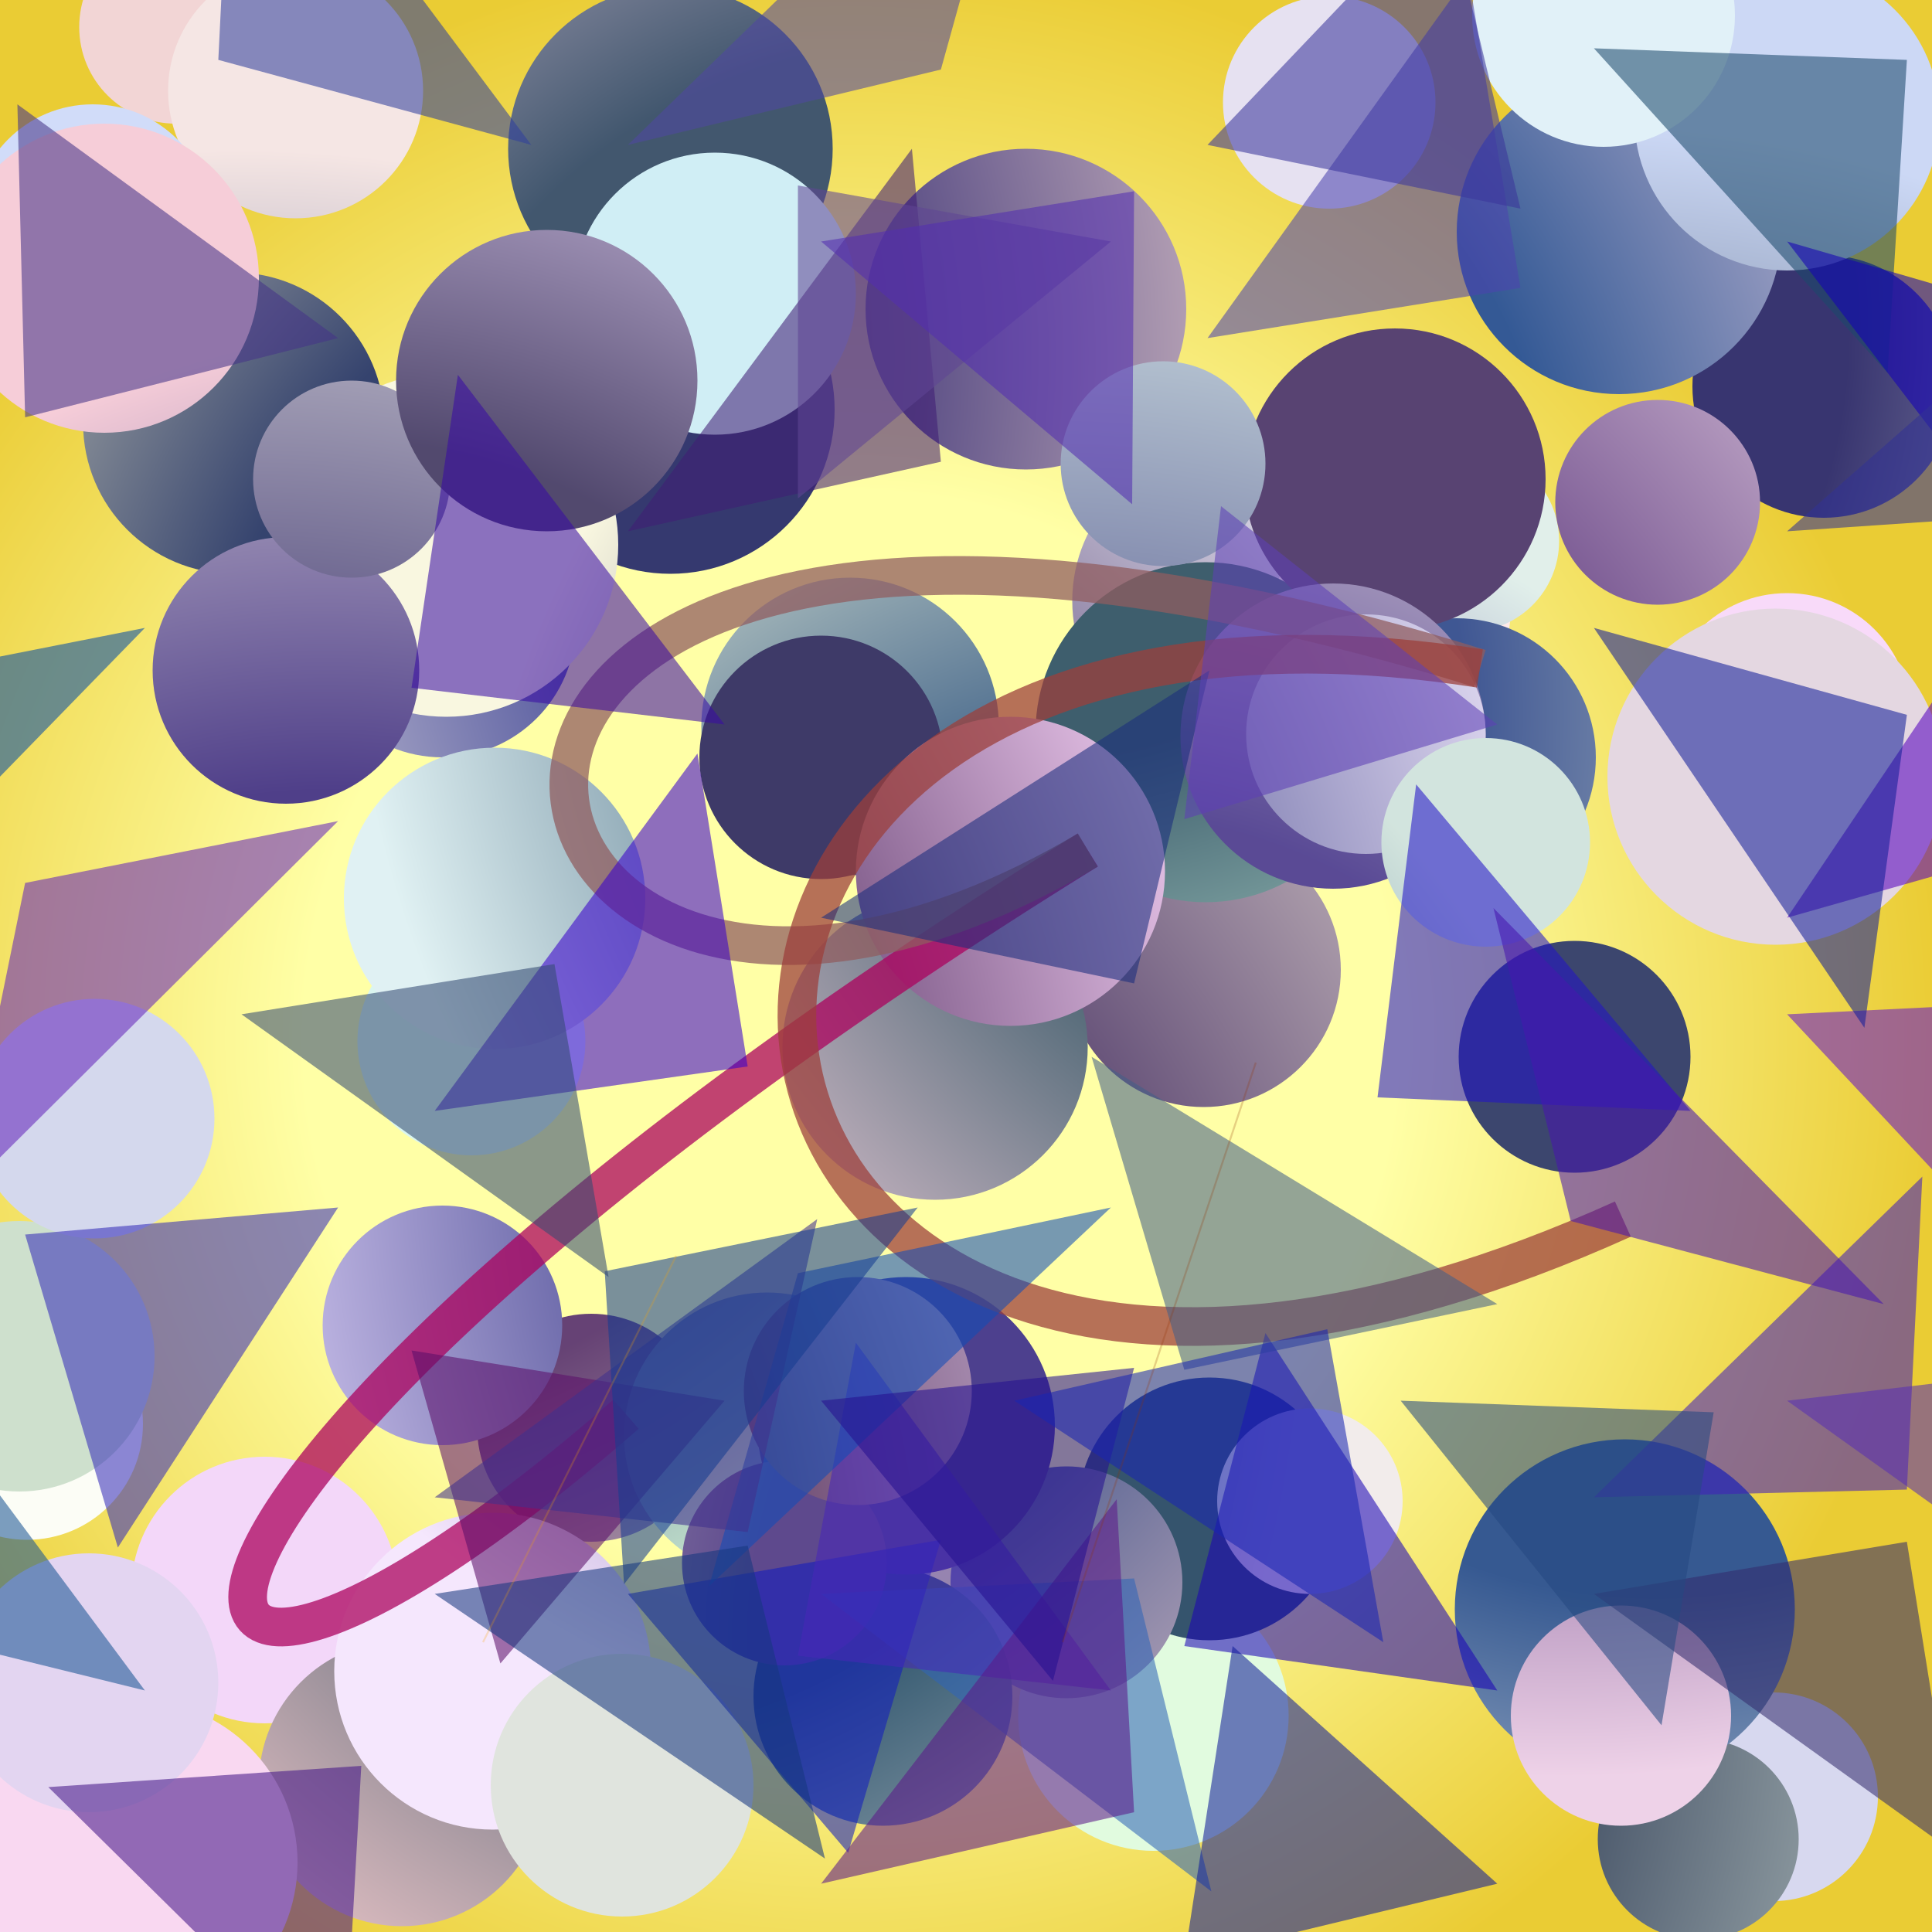 <?xml version="1.0" encoding="UTF-8"?>
<svg xmlns="http://www.w3.org/2000/svg" xmlns:xlink="http://www.w3.org/1999/xlink" width="500pt" height="500pt" viewBox="0 0 500 500" version="1.1">
<rect x="0" y="0" width="500" height="500" fill="#808080" stroke="none"/>
<defs>
<radialGradient id="radial0" gradientUnits="userSpaceOnUse" cx="0.441" cy="0.537" fx="0.441" fy="0.537" r="0.6" gradientTransform="matrix(500,0,0,500,0,0)">
<stop offset="0.467" style="stop-color:rgb(100%,100%,65.2%);stop-opacity:1;"/>
<stop offset="0.933" style="stop-color:rgb(91.9%,80%,20.5%);stop-opacity:1;"/>
</radialGradient>
<radialGradient id="radial1" gradientUnits="userSpaceOnUse" cx="0.623" cy="0.673" fx="0.623" fy="0.673" r="0.6" gradientTransform="matrix(500,0,0,500,0,0)">
<stop offset="0.467" style="stop-color:rgb(23.7%,37.1%,52.6%);stop-opacity:1;"/>
<stop offset="0.933" style="stop-color:rgb(95.8%,98.4%,88.5%);stop-opacity:1;"/>
</radialGradient>
<radialGradient id="radial2" gradientUnits="userSpaceOnUse" cx="0.286" cy="0.628" fx="0.286" fy="0.628" r="0.6" gradientTransform="matrix(500,0,0,500,0,0)">
<stop offset="0.467" style="stop-color:rgb(31.6%,23.9%,43.2%);stop-opacity:1;"/>
<stop offset="0.933" style="stop-color:rgb(92.4%,92%,96.5%);stop-opacity:1;"/>
</radialGradient>
<radialGradient id="radial3" gradientUnits="userSpaceOnUse" cx="0.101" cy="0.736" fx="0.101" fy="0.736" r="0.6" gradientTransform="matrix(500,0,0,500,0,0)">
<stop offset="0.467" style="stop-color:rgb(35.9%,38.9%,48.6%);stop-opacity:1;"/>
<stop offset="0.933" style="stop-color:rgb(99.9%,92%,91.3%);stop-opacity:1;"/>
</radialGradient>
<radialGradient id="radial4" gradientUnits="userSpaceOnUse" cx="0.491" cy="0.775" fx="0.491" fy="0.775" r="0.6" gradientTransform="matrix(500,0,0,500,0,0)">
<stop offset="0.467" style="stop-color:rgb(32.9%,28.1%,60%);stop-opacity:1;"/>
<stop offset="0.933" style="stop-color:rgb(88.2%,93.8%,91.9%);stop-opacity:1;"/>
</radialGradient>
<radialGradient id="radial5" gradientUnits="userSpaceOnUse" cx="0.571" cy="0.208" fx="0.571" fy="0.208" r="0.6" gradientTransform="matrix(500,0,0,500,0,0)">
<stop offset="0.467" style="stop-color:rgb(35.8%,39.4%,48.7%);stop-opacity:1;"/>
<stop offset="0.933" style="stop-color:rgb(84.4%,84.9%,93.9%);stop-opacity:1;"/>
</radialGradient>
<radialGradient id="radial6" gradientUnits="userSpaceOnUse" cx="0.392" cy="0.388" fx="0.392" fy="0.388" r="0.6" gradientTransform="matrix(500,0,0,500,0,0)">
<stop offset="0.467" style="stop-color:rgb(20.9%,26.4%,43.2%);stop-opacity:1;"/>
<stop offset="0.933" style="stop-color:rgb(98.3%,96.7%,81.4%);stop-opacity:1;"/>
</radialGradient>
<radialGradient id="radial7" gradientUnits="userSpaceOnUse" cx="0.317" cy="0.719" fx="0.317" fy="0.719" r="0.6" gradientTransform="matrix(500,0,0,500,0,0)">
<stop offset="0.467" style="stop-color:rgb(37%,28.8%,45.4%);stop-opacity:1;"/>
<stop offset="0.933" style="stop-color:rgb(85.8%,81.3%,80%);stop-opacity:1;"/>
</radialGradient>
<radialGradient id="radial8" gradientUnits="userSpaceOnUse" cx="0.607" cy="0.139" fx="0.607" fy="0.139" r="0.6" gradientTransform="matrix(500,0,0,500,0,0)">
<stop offset="0.467" style="stop-color:rgb(22.7%,35.3%,50.1%);stop-opacity:1;"/>
<stop offset="0.933" style="stop-color:rgb(95.1%,84.4%,97.6%);stop-opacity:1;"/>
</radialGradient>
<radialGradient id="radial9" gradientUnits="userSpaceOnUse" cx="0.676" cy="0.17" fx="0.676" fy="0.17" r="0.6" gradientTransform="matrix(500,0,0,500,0,0)">
<stop offset="0.467" style="stop-color:rgb(21.9%,20.7%,43.8%);stop-opacity:1;"/>
<stop offset="0.933" style="stop-color:rgb(88.8%,90.4%,90%);stop-opacity:1;"/>
</radialGradient>
<radialGradient id="radial10" gradientUnits="userSpaceOnUse" cx="0.503" cy="0.287" fx="0.503" fy="0.287" r="0.6" gradientTransform="matrix(500,0,0,500,0,0)">
<stop offset="0.467" style="stop-color:rgb(37.1%,32.8%,55.4%);stop-opacity:1;"/>
<stop offset="0.933" style="stop-color:rgb(88.1%,98.4%,87.5%);stop-opacity:1;"/>
</radialGradient>
<radialGradient id="radial11" gradientUnits="userSpaceOnUse" cx="0.522" cy="0.112" fx="0.522" fy="0.112" r="0.6" gradientTransform="matrix(500,0,0,500,0,0)">
<stop offset="0.467" style="stop-color:rgb(24.2%,36.8%,42.6%);stop-opacity:1;"/>
<stop offset="0.933" style="stop-color:rgb(83.9%,99.9%,91.3%);stop-opacity:1;"/>
</radialGradient>
<radialGradient id="radial12" gradientUnits="userSpaceOnUse" cx="0.773" cy="0.291" fx="0.773" fy="0.291" r="0.6" gradientTransform="matrix(500,0,0,500,0,0)">
<stop offset="0.467" style="stop-color:rgb(25.7%,37%,42.7%);stop-opacity:1;"/>
<stop offset="0.933" style="stop-color:rgb(97%,82.9%,87.7%);stop-opacity:1;"/>
</radialGradient>
<radialGradient id="radial13" gradientUnits="userSpaceOnUse" cx="0.781" cy="0.786" fx="0.781" fy="0.786" r="0.6" gradientTransform="matrix(500,0,0,500,0,0)">
<stop offset="0.467" style="stop-color:rgb(20.8%,32.9%,42.8%);stop-opacity:1;"/>
<stop offset="0.933" style="stop-color:rgb(89.3%,95.8%,80.7%);stop-opacity:1;"/>
</radialGradient>
<radialGradient id="radial14" gradientUnits="userSpaceOnUse" cx="0.338" cy="0.558" fx="0.338" fy="0.558" r="0.6" gradientTransform="matrix(500,0,0,500,0,0)">
<stop offset="0.467" style="stop-color:rgb(34.1%,38.9%,57.7%);stop-opacity:1;"/>
<stop offset="0.933" style="stop-color:rgb(99.1%,83.4%,83.2%);stop-opacity:1;"/>
</radialGradient>
<radialGradient id="radial15" gradientUnits="userSpaceOnUse" cx="0.825" cy="0.107" fx="0.825" fy="0.107" r="0.6" gradientTransform="matrix(500,0,0,500,0,0)">
<stop offset="0.467" style="stop-color:rgb(35%,39.2%,45.5%);stop-opacity:1;"/>
<stop offset="0.933" style="stop-color:rgb(85.5%,96.5%,93.9%);stop-opacity:1;"/>
</radialGradient>
<radialGradient id="radial16" gradientUnits="userSpaceOnUse" cx="0.621" cy="0.263" fx="0.621" fy="0.263" r="0.6" gradientTransform="matrix(500,0,0,500,0,0)">
<stop offset="0.467" style="stop-color:rgb(20.8%,23.3%,56%);stop-opacity:1;"/>
<stop offset="0.933" style="stop-color:rgb(89.2%,87.3%,89.6%);stop-opacity:1;"/>
</radialGradient>
<radialGradient id="radial17" gradientUnits="userSpaceOnUse" cx="0.548" cy="0.889" fx="0.548" fy="0.889" r="0.6" gradientTransform="matrix(500,0,0,500,0,0)">
<stop offset="0.467" style="stop-color:rgb(30.4%,35.6%,42.9%);stop-opacity:1;"/>
<stop offset="0.933" style="stop-color:rgb(86.9%,91.7%,87.9%);stop-opacity:1;"/>
</radialGradient>
<radialGradient id="radial18" gradientUnits="userSpaceOnUse" cx="0.857" cy="0.547" fx="0.857" fy="0.547" r="0.6" gradientTransform="matrix(500,0,0,500,0,0)">
<stop offset="0.467" style="stop-color:rgb(21.3%,35%,57%);stop-opacity:1;"/>
<stop offset="0.933" style="stop-color:rgb(95.1%,96.5%,95.2%);stop-opacity:1;"/>
</radialGradient>
<radialGradient id="radial19" gradientUnits="userSpaceOnUse" cx="0.609" cy="0.418" fx="0.609" fy="0.418" r="0.6" gradientTransform="matrix(500,0,0,500,0,0)">
<stop offset="0.467" style="stop-color:rgb(37.3%,25.1%,41.9%);stop-opacity:1;"/>
<stop offset="0.933" style="stop-color:rgb(99%,99.4%,96.3%);stop-opacity:1;"/>
</radialGradient>
<radialGradient id="radial20" gradientUnits="userSpaceOnUse" cx="0.166" cy="0.448" fx="0.166" fy="0.448" r="0.6" gradientTransform="matrix(500,0,0,500,0,0)">
<stop offset="0.467" style="stop-color:rgb(40%,26%,45.7%);stop-opacity:1;"/>
<stop offset="0.933" style="stop-color:rgb(97.8%,96.3%,88.4%);stop-opacity:1;"/>
</radialGradient>
<radialGradient id="radial21" gradientUnits="userSpaceOnUse" cx="0.21" cy="0.728" fx="0.21" fy="0.728" r="0.6" gradientTransform="matrix(500,0,0,500,0,0)">
<stop offset="0.467" style="stop-color:rgb(28.7%,26.3%,59.6%);stop-opacity:1;"/>
<stop offset="0.933" style="stop-color:rgb(88.5%,82.8%,83.6%);stop-opacity:1;"/>
</radialGradient>
<radialGradient id="radial22" gradientUnits="userSpaceOnUse" cx="0.167" cy="0.184" fx="0.167" fy="0.184" r="0.6" gradientTransform="matrix(500,0,0,500,0,0)">
<stop offset="0.467" style="stop-color:rgb(30.1%,25.8%,49.7%);stop-opacity:1;"/>
<stop offset="0.933" style="stop-color:rgb(95.2%,85.1%,83.4%);stop-opacity:1;"/>
</radialGradient>
<radialGradient id="radial23" gradientUnits="userSpaceOnUse" cx="0.783" cy="0.15" fx="0.783" fy="0.15" r="0.6" gradientTransform="matrix(500,0,0,500,0,0)">
<stop offset="0.467" style="stop-color:rgb(34%,21.9%,48.1%);stop-opacity:1;"/>
<stop offset="0.933" style="stop-color:rgb(86.5%,81%,84.2%);stop-opacity:1;"/>
</radialGradient>
<radialGradient id="radial24" gradientUnits="userSpaceOnUse" cx="0.552" cy="0.514" fx="0.552" fy="0.514" r="0.6" gradientTransform="matrix(500,0,0,500,0,0)">
<stop offset="0.467" style="stop-color:rgb(38.2%,24.4%,50.7%);stop-opacity:1;"/>
<stop offset="0.933" style="stop-color:rgb(88.7%,80.4%,88%);stop-opacity:1;"/>
</radialGradient>
<radialGradient id="radial25" gradientUnits="userSpaceOnUse" cx="0.87" cy="0.216" fx="0.87" fy="0.216" r="0.6" gradientTransform="matrix(500,0,0,500,0,0)">
<stop offset="0.467" style="stop-color:rgb(24.2%,28.3%,55.2%);stop-opacity:1;"/>
<stop offset="0.933" style="stop-color:rgb(95%,83.6%,83.5%);stop-opacity:1;"/>
</radialGradient>
<radialGradient id="radial26" gradientUnits="userSpaceOnUse" cx="0.478" cy="0.37" fx="0.478" fy="0.37" r="0.6" gradientTransform="matrix(500,0,0,500,0,0)">
<stop offset="0.467" style="stop-color:rgb(24.9%,34.1%,57.7%);stop-opacity:1;"/>
<stop offset="0.933" style="stop-color:rgb(87.5%,91.1%,84.7%);stop-opacity:1;"/>
</radialGradient>
<radialGradient id="radial27" gradientUnits="userSpaceOnUse" cx="0.554" cy="0.215" fx="0.554" fy="0.215" r="0.6" gradientTransform="matrix(500,0,0,500,0,0)">
<stop offset="0.467" style="stop-color:rgb(24.3%,22.6%,40.8%);stop-opacity:1;"/>
<stop offset="0.933" style="stop-color:rgb(80.5%,89.5%,85.3%);stop-opacity:1;"/>
</radialGradient>
<radialGradient id="radial28" gradientUnits="userSpaceOnUse" cx="0.481" cy="0.302" fx="0.481" fy="0.302" r="0.6" gradientTransform="matrix(500,0,0,500,0,0)">
<stop offset="0.467" style="stop-color:rgb(25.7%,34%,43.2%);stop-opacity:1;"/>
<stop offset="0.933" style="stop-color:rgb(99.6%,87.8%,94.9%);stop-opacity:1;"/>
</radialGradient>
<radialGradient id="radial29" gradientUnits="userSpaceOnUse" cx="0.779" cy="0.393" fx="0.779" fy="0.393" r="0.6" gradientTransform="matrix(500,0,0,500,0,0)">
<stop offset="0.467" style="stop-color:rgb(34.5%,26.2%,44.6%);stop-opacity:1;"/>
<stop offset="0.933" style="stop-color:rgb(87.5%,81.7%,88.6%);stop-opacity:1;"/>
</radialGradient>
<radialGradient id="radial30" gradientUnits="userSpaceOnUse" cx="0.103" cy="0.349" fx="0.103" fy="0.349" r="0.6" gradientTransform="matrix(500,0,0,500,0,0)">
<stop offset="0.467" style="stop-color:rgb(23.1%,22.3%,44.1%);stop-opacity:1;"/>
<stop offset="0.933" style="stop-color:rgb(81.7%,96%,84.4%);stop-opacity:1;"/>
</radialGradient>
<radialGradient id="radial31" gradientUnits="userSpaceOnUse" cx="0.675" cy="0.285" fx="0.675" fy="0.285" r="0.6" gradientTransform="matrix(500,0,0,500,0,0)">
<stop offset="0.467" style="stop-color:rgb(32.3%,29.3%,48.8%);stop-opacity:1;"/>
<stop offset="0.933" style="stop-color:rgb(80.7%,88%,80.2%);stop-opacity:1;"/>
</radialGradient>
<radialGradient id="radial32" gradientUnits="userSpaceOnUse" cx="0.81" cy="0.36" fx="0.81" fy="0.36" r="0.6" gradientTransform="matrix(500,0,0,500,0,0)">
<stop offset="0.467" style="stop-color:rgb(36.8%,22%,49.1%);stop-opacity:1;"/>
<stop offset="0.933" style="stop-color:rgb(93.5%,82.4%,91%);stop-opacity:1;"/>
</radialGradient>
<radialGradient id="radial33" gradientUnits="userSpaceOnUse" cx="0.424" cy="0.428" fx="0.424" fy="0.428" r="0.6" gradientTransform="matrix(500,0,0,500,0,0)">
<stop offset="0.467" style="stop-color:rgb(20.6%,22.5%,43.6%);stop-opacity:1;"/>
<stop offset="0.933" style="stop-color:rgb(89.5%,89.2%,81.9%);stop-opacity:1;"/>
</radialGradient>
<radialGradient id="radial34" gradientUnits="userSpaceOnUse" cx="0.127" cy="0.637" fx="0.127" fy="0.637" r="0.6" gradientTransform="matrix(500,0,0,500,0,0)">
<stop offset="0.467" style="stop-color:rgb(30.5%,36.2%,53.7%);stop-opacity:1;"/>
<stop offset="0.933" style="stop-color:rgb(96.2%,90.2%,89.4%);stop-opacity:1;"/>
</radialGradient>
<radialGradient id="radial35" gradientUnits="userSpaceOnUse" cx="0.119" cy="0.846" fx="0.119" fy="0.846" r="0.6" gradientTransform="matrix(500,0,0,500,0,0)">
<stop offset="0.467" style="stop-color:rgb(20%,25.5%,48.3%);stop-opacity:1;"/>
<stop offset="0.933" style="stop-color:rgb(97.1%,85.5%,97.7%);stop-opacity:1;"/>
</radialGradient>
<radialGradient id="radial36" gradientUnits="userSpaceOnUse" cx="0.565" cy="0.7" fx="0.565" fy="0.7" r="0.6" gradientTransform="matrix(500,0,0,500,0,0)">
<stop offset="0.467" style="stop-color:rgb(35.1%,29.1%,58.6%);stop-opacity:1;"/>
<stop offset="0.933" style="stop-color:rgb(86.1%,81.5%,84.6%);stop-opacity:1;"/>
</radialGradient>
<radialGradient id="radial37" gradientUnits="userSpaceOnUse" cx="0.652" cy="0.769" fx="0.652" fy="0.769" r="0.6" gradientTransform="matrix(500,0,0,500,0,0)">
<stop offset="0.467" style="stop-color:rgb(28.2%,33.1%,44.5%);stop-opacity:1;"/>
<stop offset="0.933" style="stop-color:rgb(81.8%,86.4%,97.5%);stop-opacity:1;"/>
</radialGradient>
<radialGradient id="radial38" gradientUnits="userSpaceOnUse" cx="0.843" cy="0.716" fx="0.843" fy="0.716" r="0.6" gradientTransform="matrix(500,0,0,500,0,0)">
<stop offset="0.467" style="stop-color:rgb(27%,22%,54%);stop-opacity:1;"/>
<stop offset="0.933" style="stop-color:rgb(83.1%,84.7%,92.8%);stop-opacity:1;"/>
</radialGradient>
<radialGradient id="radial39" gradientUnits="userSpaceOnUse" cx="0.466" cy="0.577" fx="0.466" fy="0.577" r="0.6" gradientTransform="matrix(500,0,0,500,0,0)">
<stop offset="0.467" style="stop-color:rgb(30.8%,37%,43.4%);stop-opacity:1;"/>
<stop offset="0.933" style="stop-color:rgb(96.4%,80.3%,81.1%);stop-opacity:1;"/>
</radialGradient>
<radialGradient id="radial40" gradientUnits="userSpaceOnUse" cx="0.616" cy="0.855" fx="0.616" fy="0.855" r="0.6" gradientTransform="matrix(500,0,0,500,0,0)">
<stop offset="0.467" style="stop-color:rgb(38.6%,37.9%,42.9%);stop-opacity:1;"/>
<stop offset="0.933" style="stop-color:rgb(90.3%,88.2%,94.5%);stop-opacity:1;"/>
</radialGradient>
<radialGradient id="radial41" gradientUnits="userSpaceOnUse" cx="0.301" cy="0.617" fx="0.301" fy="0.617" r="0.6" gradientTransform="matrix(500,0,0,500,0,0)">
<stop offset="0.467" style="stop-color:rgb(20%,34.6%,43.7%);stop-opacity:1;"/>
<stop offset="0.933" style="stop-color:rgb(89.2%,88.5%,89.5%);stop-opacity:1;"/>
</radialGradient>
<radialGradient id="radial42" gradientUnits="userSpaceOnUse" cx="0.121" cy="0.603" fx="0.121" fy="0.603" r="0.6" gradientTransform="matrix(500,0,0,500,0,0)">
<stop offset="0.467" style="stop-color:rgb(37.2%,23%,42.4%);stop-opacity:1;"/>
<stop offset="0.933" style="stop-color:rgb(99.3%,85.5%,98.9%);stop-opacity:1;"/>
</radialGradient>
<radialGradient id="radial43" gradientUnits="userSpaceOnUse" cx="0.527" cy="0.288" fx="0.527" fy="0.288" r="0.6" gradientTransform="matrix(500,0,0,500,0,0)">
<stop offset="0.467" style="stop-color:rgb(20.4%,35%,58.5%);stop-opacity:1;"/>
<stop offset="0.933" style="stop-color:rgb(92.4%,83.1%,90.2%);stop-opacity:1;"/>
</radialGradient>
<radialGradient id="radial44" gradientUnits="userSpaceOnUse" cx="0.32" cy="0.734" fx="0.32" fy="0.734" r="0.6" gradientTransform="matrix(500,0,0,500,0,0)">
<stop offset="0.467" style="stop-color:rgb(30.3%,25.1%,55.6%);stop-opacity:1;"/>
<stop offset="0.933" style="stop-color:rgb(94.1%,96.6%,99.7%);stop-opacity:1;"/>
</radialGradient>
<radialGradient id="radial45" gradientUnits="userSpaceOnUse" cx="0.796" cy="0.538" fx="0.796" fy="0.538" r="0.6" gradientTransform="matrix(500,0,0,500,0,0)">
<stop offset="0.467" style="stop-color:rgb(25.7%,27.4%,42.9%);stop-opacity:1;"/>
<stop offset="0.933" style="stop-color:rgb(97.6%,96.8%,87.8%);stop-opacity:1;"/>
</radialGradient>
<radialGradient id="radial46" gradientUnits="userSpaceOnUse" cx="0.776" cy="0.615" fx="0.776" fy="0.615" r="0.6" gradientTransform="matrix(500,0,0,500,0,0)">
<stop offset="0.467" style="stop-color:rgb(23.5%,27.6%,43.1%);stop-opacity:1;"/>
<stop offset="0.933" style="stop-color:rgb(94.7%,91.1%,85.5%);stop-opacity:1;"/>
</radialGradient>
<radialGradient id="radial47" gradientUnits="userSpaceOnUse" cx="0.357" cy="0.331" fx="0.357" fy="0.331" r="0.6" gradientTransform="matrix(500,0,0,500,0,0)">
<stop offset="0.467" style="stop-color:rgb(28.1%,39.3%,47.9%);stop-opacity:1;"/>
<stop offset="0.933" style="stop-color:rgb(94.9%,87.4%,96.5%);stop-opacity:1;"/>
</radialGradient>
<radialGradient id="radial48" gradientUnits="userSpaceOnUse" cx="0.667" cy="0.85" fx="0.667" fy="0.85" r="0.6" gradientTransform="matrix(500,0,0,500,0,0)">
<stop offset="0.467" style="stop-color:rgb(37%,28.8%,55.2%);stop-opacity:1;"/>
<stop offset="0.933" style="stop-color:rgb(83.3%,85.5%,83.5%);stop-opacity:1;"/>
</radialGradient>
<radialGradient id="radial49" gradientUnits="userSpaceOnUse" cx="0.697" cy="0.719" fx="0.697" fy="0.719" r="0.6" gradientTransform="matrix(500,0,0,500,0,0)">
<stop offset="0.467" style="stop-color:rgb(33.9%,23.6%,56.8%);stop-opacity:1;"/>
<stop offset="0.933" style="stop-color:rgb(97.7%,84.7%,94.6%);stop-opacity:1;"/>
</radialGradient>
<radialGradient id="radial50" gradientUnits="userSpaceOnUse" cx="0.57" cy="0.359" fx="0.57" fy="0.359" r="0.6" gradientTransform="matrix(500,0,0,500,0,0)">
<stop offset="0.467" style="stop-color:rgb(35.1%,27.4%,60%);stop-opacity:1;"/>
<stop offset="0.933" style="stop-color:rgb(96.1%,90.6%,99.1%);stop-opacity:1;"/>
</radialGradient>
<radialGradient id="radial51" gradientUnits="userSpaceOnUse" cx="0.169" cy="0.689" fx="0.169" fy="0.689" r="0.6" gradientTransform="matrix(500,0,0,500,0,0)">
<stop offset="0.467" style="stop-color:rgb(31%,24.7%,53.8%);stop-opacity:1;"/>
<stop offset="0.933" style="stop-color:rgb(84.8%,82.1%,84.7%);stop-opacity:1;"/>
</radialGradient>
<radialGradient id="radial52" gradientUnits="userSpaceOnUse" cx="0.82" cy="0.624" fx="0.82" fy="0.624" r="0.6" gradientTransform="matrix(500,0,0,500,0,0)">
<stop offset="0.467" style="stop-color:rgb(27.8%,34.3%,44.2%);stop-opacity:1;"/>
<stop offset="0.933" style="stop-color:rgb(80%,84.8%,96.2%);stop-opacity:1;"/>
</radialGradient>
<radialGradient id="radial53" gradientUnits="userSpaceOnUse" cx="0.779" cy="0.782" fx="0.779" fy="0.782" r="0.6" gradientTransform="matrix(500,0,0,500,0,0)">
<stop offset="0.467" style="stop-color:rgb(33.9%,29.6%,48.9%);stop-opacity:1;"/>
<stop offset="0.933" style="stop-color:rgb(88.3%,94.7%,97.3%);stop-opacity:1;"/>
</radialGradient>
<radialGradient id="radial54" gradientUnits="userSpaceOnUse" cx="0.404" cy="0.175" fx="0.404" fy="0.175" r="0.6" gradientTransform="matrix(500,0,0,500,0,0)">
<stop offset="0.467" style="stop-color:rgb(37.2%,39.2%,47.9%);stop-opacity:1;"/>
<stop offset="0.933" style="stop-color:rgb(87.8%,89.4%,86.9%);stop-opacity:1;"/>
</radialGradient>
<radialGradient id="radial55" gradientUnits="userSpaceOnUse" cx="0.252" cy="0.557" fx="0.252" fy="0.557" r="0.6" gradientTransform="matrix(500,0,0,500,0,0)">
<stop offset="0.467" style="stop-color:rgb(26.9%,27.7%,54.6%);stop-opacity:1;"/>
<stop offset="0.933" style="stop-color:rgb(86.7%,84.1%,93.7%);stop-opacity:1;"/>
</radialGradient>
<radialGradient id="radial56" gradientUnits="userSpaceOnUse" cx="0.115" cy="0.668" fx="0.115" fy="0.668" r="0.6" gradientTransform="matrix(500,0,0,500,0,0)">
<stop offset="0.467" style="stop-color:rgb(26.5%,36.2%,48.8%);stop-opacity:1;"/>
<stop offset="0.933" style="stop-color:rgb(94.8%,92.6%,92.3%);stop-opacity:1;"/>
</radialGradient>
<radialGradient id="radial57" gradientUnits="userSpaceOnUse" cx="0.133" cy="0.628" fx="0.133" fy="0.628" r="0.6" gradientTransform="matrix(500,0,0,500,0,0)">
<stop offset="0.467" style="stop-color:rgb(35.3%,32.2%,51.4%);stop-opacity:1;"/>
<stop offset="0.933" style="stop-color:rgb(85.4%,85.2%,86.1%);stop-opacity:1;"/>
</radialGradient>
<radialGradient id="radial58" gradientUnits="userSpaceOnUse" cx="0.3" cy="0.795" fx="0.3" fy="0.795" r="0.6" gradientTransform="matrix(500,0,0,500,0,0)">
<stop offset="0.467" style="stop-color:rgb(20.1%,36.6%,50.5%);stop-opacity:1;"/>
<stop offset="0.933" style="stop-color:rgb(82.5%,89.4%,86.9%);stop-opacity:1;"/>
</radialGradient>
<radialGradient id="radial59" gradientUnits="userSpaceOnUse" cx="0.546" cy="0.673" fx="0.546" fy="0.673" r="0.6" gradientTransform="matrix(500,0,0,500,0,0)">
<stop offset="0.467" style="stop-color:rgb(37.7%,39.3%,59%);stop-opacity:1;"/>
<stop offset="0.933" style="stop-color:rgb(80%,86.5%,88%);stop-opacity:1;"/>
</radialGradient>
<radialGradient id="radial60" gradientUnits="userSpaceOnUse" cx="0.741" cy="0.299" fx="0.741" fy="0.299" r="0.6" gradientTransform="matrix(500,0,0,500,0,0)">
<stop offset="0.467" style="stop-color:rgb(23.5%,37.1%,46.9%);stop-opacity:1;"/>
<stop offset="0.933" style="stop-color:rgb(87.8%,94.5%,95.2%);stop-opacity:1;"/>
</radialGradient>
<radialGradient id="radial61" gradientUnits="userSpaceOnUse" cx="0.259" cy="0.722" fx="0.259" fy="0.722" r="0.6" gradientTransform="matrix(500,0,0,500,0,0)">
<stop offset="0.467" style="stop-color:rgb(26.6%,27.6%,54.2%);stop-opacity:1;"/>
<stop offset="0.933" style="stop-color:rgb(96.5%,80.4%,84.9%);stop-opacity:1;"/>
</radialGradient>
<radialGradient id="radial62" gradientUnits="userSpaceOnUse" cx="0.613" cy="0.488" fx="0.613" fy="0.488" r="0.6" gradientTransform="matrix(500,0,0,500,0,0)">
<stop offset="0.467" style="stop-color:rgb(31.2%,24.1%,41.8%);stop-opacity:1;"/>
<stop offset="0.933" style="stop-color:rgb(89.2%,83.4%,94.4%);stop-opacity:1;"/>
</radialGradient>
<radialGradient id="radial63" gradientUnits="userSpaceOnUse" cx="0.662" cy="0.602" fx="0.662" fy="0.602" r="0.6" gradientTransform="matrix(500,0,0,500,0,0)">
<stop offset="0.467" style="stop-color:rgb(22.1%,22.8%,52.9%);stop-opacity:1;"/>
<stop offset="0.933" style="stop-color:rgb(85.3%,80.9%,96%);stop-opacity:1;"/>
</radialGradient>
<radialGradient id="radial64" gradientUnits="userSpaceOnUse" cx="0.744" cy="0.811" fx="0.744" fy="0.811" r="0.6" gradientTransform="matrix(500,0,0,500,0,0)">
<stop offset="0.467" style="stop-color:rgb(39.5%,26.5%,45.4%);stop-opacity:1;"/>
<stop offset="0.933" style="stop-color:rgb(81.4%,93.3%,96.1%);stop-opacity:1;"/>
</radialGradient>
<radialGradient id="radial65" gradientUnits="userSpaceOnUse" cx="0.177" cy="0.508" fx="0.177" fy="0.508" r="0.6" gradientTransform="matrix(500,0,0,500,0,0)">
<stop offset="0.467" style="stop-color:rgb(32.1%,28.5%,43.3%);stop-opacity:1;"/>
<stop offset="0.933" style="stop-color:rgb(93.4%,86.6%,99.7%);stop-opacity:1;"/>
</radialGradient>
<radialGradient id="radial66" gradientUnits="userSpaceOnUse" cx="0.102" cy="0.82" fx="0.102" fy="0.82" r="0.6" gradientTransform="matrix(500,0,0,500,0,0)">
<stop offset="0.467" style="stop-color:rgb(39.7%,25.6%,40.7%);stop-opacity:1;"/>
<stop offset="0.933" style="stop-color:rgb(89.1%,81.6%,94.8%);stop-opacity:1;"/>
</radialGradient>
<radialGradient id="radial67" gradientUnits="userSpaceOnUse" cx="0.247" cy="0.883" fx="0.247" fy="0.883" r="0.6" gradientTransform="matrix(500,0,0,500,0,0)">
<stop offset="0.467" style="stop-color:rgb(26.6%,29.2%,41.4%);stop-opacity:1;"/>
<stop offset="0.933" style="stop-color:rgb(89.4%,84.4%,88.3%);stop-opacity:1;"/>
</radialGradient>
<clipPath id="clip1">
  <rect x="0" y="0" width="500" height="500"/>
</clipPath>
<g id="surface244" clip-path="url(#clip1)">
<rect x="0" y="0" width="500" height="500" style="fill:url(#radial0);stroke:none;"/>
<path style=" stroke:none;fill-rule:nonzero;fill:url(#radial1);" d="M 258.5 188 C 258.5 209.262 241.262 226.5 220 226.5 C 198.738 226.5 181.5 209.262 181.5 188 C 181.5 166.738 198.738 149.5 220 149.5 C 241.262 149.5 258.5 166.738 258.5 188 "/>
<path style=" stroke:none;fill-rule:nonzero;fill:url(#radial2);" d="M 355.5 155.5 C 355.5 177.039 338.039 194.5 316.5 194.5 C 294.961 194.5 277.5 177.039 277.5 155.5 C 277.5 133.961 294.961 116.5 316.5 116.5 C 338.039 116.5 355.5 133.961 355.5 155.5 "/>
<path style=" stroke:none;fill-rule:nonzero;fill:url(#radial3);" d="M 391 157.5 C 391 174.344 377.344 188 360.5 188 C 343.656 188 330 174.344 330 157.5 C 330 140.656 343.656 127 360.5 127 C 377.344 127 391 140.656 391 157.5 "/>
<path style=" stroke:none;fill-rule:nonzero;fill:url(#radial4);" d="M 403.5 140 C 403.5 152.98 392.98 163.5 380 163.5 C 367.02 163.5 356.5 152.98 356.5 140 C 356.5 127.02 367.02 116.5 380 116.5 C 392.98 116.5 403.5 127.02 403.5 140 "/>
<path style=" stroke:none;fill-rule:nonzero;fill:url(#radial5);" d="M 486 465 C 486 479.91 473.91 492 459 492 C 444.09 492 432 479.91 432 465 C 432 450.09 444.09 438 459 438 C 473.91 438 486 450.09 486 465 "/>
<path style=" stroke:none;fill-rule:nonzero;fill:url(#radial6);" d="M 99.5 109.5 C 99.5 131.039 82.039 148.5 60.5 148.5 C 38.961 148.5 21.5 131.039 21.5 109.5 C 21.5 87.961 38.961 70.5 60.5 70.5 C 82.039 70.5 99.5 87.961 99.5 109.5 "/>
<path style=" stroke:none;fill-rule:nonzero;fill:url(#radial7);" d="M 347 251 C 347 270.605 331.105 286.5 311.5 286.5 C 291.895 286.5 276 270.605 276 251 C 276 231.395 291.895 215.5 311.5 215.5 C 331.105 215.5 347 231.395 347 251 "/>
<path style=" stroke:none;fill-rule:nonzero;fill:url(#radial8);" d="M 103 411.5 C 103 430.555 87.555 446 68.5 446 C 49.445 446 34 430.555 34 411.5 C 34 392.445 49.445 377 68.5 377 C 87.555 377 103 392.445 103 411.5 "/>
<path style=" stroke:none;fill-rule:nonzero;fill:url(#radial9);" d="M 506 100 C 506 118.777 490.777 134 472 134 C 453.223 134 438 118.777 438 100 C 438 81.223 453.223 66 472 66 C 490.777 66 506 81.223 506 100 "/>
<path style=" stroke:none;fill-rule:nonzero;fill:url(#radial10);" d="M 333.5 444 C 333.5 463.328 317.828 479 298.5 479 C 279.172 479 263.5 463.328 263.5 444 C 263.5 424.672 279.172 409 298.5 409 C 317.828 409 333.5 424.672 333.5 444 "/>
<path style=" stroke:none;fill-rule:nonzero;fill:url(#radial11);" d="M 356 189.5 C 356 213.801 336.301 233.5 312 233.5 C 287.699 233.5 268 213.801 268 189.5 C 268 165.199 287.699 145.5 312 145.5 C 336.301 145.5 356 165.199 356 189.5 "/>
<path style=" stroke:none;fill-rule:nonzero;fill:url(#radial12);" d="M 281.5 271 C 281.5 292.816 263.816 310.5 242 310.5 C 220.184 310.5 202.5 292.816 202.5 271 C 202.5 249.184 220.184 231.5 242 231.5 C 263.816 231.5 281.5 249.184 281.5 271 "/>
<path style=" stroke:none;fill-rule:nonzero;fill:url(#radial13);" d="M 347 390.5 C 347 409.277 331.777 424.5 313 424.5 C 294.223 424.5 279 409.277 279 390.5 C 279 371.723 294.223 356.5 313 356.5 C 331.777 356.5 347 371.723 347 390.5 "/>
<path style=" stroke:none;fill-rule:nonzero;fill:url(#radial14);" d="M 306 409.5 C 306 426.07 292.57 439.5 276 439.5 C 259.43 439.5 246 426.07 246 409.5 C 246 392.93 259.43 379.5 276 379.5 C 292.57 379.5 306 392.93 306 409.5 "/>
<path style=" stroke:none;fill-rule:nonzero;fill:url(#radial15);" d="M 151.5 269.5 C 151.5 285.793 138.293 299 122 299 C 105.707 299 92.5 285.793 92.5 269.5 C 92.5 253.207 105.707 240 122 240 C 138.293 240 151.5 253.207 151.5 269.5 "/>
<path style=" stroke:none;fill-rule:nonzero;fill:url(#radial16);" d="M 149 161.5 C 149 180.555 133.555 196 114.5 196 C 95.445 196 80 180.555 80 161.5 C 80 142.445 95.445 127 114.5 127 C 133.555 127 149 142.445 149 161.5 "/>
<path style=" stroke:none;fill-rule:nonzero;fill:url(#radial17);" d="M 465.5 476 C 465.5 490.359 453.859 502 439.5 502 C 425.141 502 413.5 490.359 413.5 476 C 413.5 461.641 425.141 450 439.5 450 C 453.859 450 465.5 461.641 465.5 476 "/>
<path style=" stroke:none;fill-rule:nonzero;fill:url(#radial18);" d="M 464.5 416.5 C 464.5 440.801 444.801 460.5 420.5 460.5 C 396.199 460.5 376.5 440.801 376.5 416.5 C 376.5 392.199 396.199 372.5 420.5 372.5 C 444.801 372.5 464.5 392.199 464.5 416.5 "/>
<path style=" stroke:none;fill-rule:nonzero;fill:url(#radial19);" d="M 37 368.5 C 37 385.07 23.57 398.5 7 398.5 C -9.57 398.5 -23 385.07 -23 368.5 C -23 351.93 -9.57 338.5 7 338.5 C 23.57 338.5 37 351.93 37 368.5 "/>
<path style=" stroke:none;fill-rule:nonzero;fill:url(#radial20);" d="M 182.5 369.5 C 182.5 385.793 169.293 399 153 399 C 136.707 399 123.5 385.793 123.5 369.5 C 123.5 353.207 136.707 340 153 340 C 169.293 340 182.5 353.207 182.5 369.5 "/>
<path style=" stroke:none;fill-rule:nonzero;fill:url(#radial21);" d="M 396.5 198.5 C 396.5 212.031 385.531 223 372 223 C 358.469 223 347.5 212.031 347.5 198.5 C 347.5 184.969 358.469 174 372 174 C 385.531 174 396.5 184.969 396.5 198.5 "/>
<path style=" stroke:none;fill-rule:nonzero;fill:url(#radial22);" d="M 307 80 C 307 102.918 288.418 121.5 265.5 121.5 C 242.582 121.5 224 102.918 224 80 C 224 57.082 242.582 38.5 265.5 38.5 C 288.418 38.5 307 57.082 307 80 "/>
<path style=" stroke:none;fill-rule:nonzero;fill:url(#radial23);" d="M 155.5 131 C 155.5 149.777 140.277 165 121.5 165 C 102.723 165 87.5 149.777 87.5 131 C 87.5 112.223 102.723 97 121.5 97 C 140.277 97 155.5 112.223 155.5 131 "/>
<path style=" stroke:none;fill-rule:nonzero;fill:url(#radial24);" d="M 455.5 130 C 455.5 144.637 443.637 156.5 429 156.5 C 414.363 156.5 402.5 144.637 402.5 130 C 402.5 115.363 414.363 103.5 429 103.5 C 443.637 103.5 455.5 115.363 455.5 130 "/>
<path style=" stroke:none;fill-rule:nonzero;fill:url(#radial25);" d="M 70.5 7 C 70.5 20.809 59.309 32 45.5 32 C 31.691 32 20.5 20.809 20.5 7 C 20.5 -6.809 31.691 -18 45.5 -18 C 59.309 -18 70.5 -6.809 70.5 7 "/>
<path style=" stroke:none;fill-rule:nonzero;fill:url(#radial26);" d="M 413 196 C 413 215.883 396.883 232 377 232 C 357.117 232 341 215.883 341 196 C 341 176.117 357.117 160 377 160 C 396.883 160 413 176.117 413 196 "/>
<path style=" stroke:none;fill-rule:nonzero;fill:url(#radial27);" d="M 244 196 C 244 213.398 229.898 227.5 212.5 227.5 C 195.102 227.5 181 213.398 181 196 C 181 178.602 195.102 164.5 212.5 164.5 C 229.898 164.5 244 178.602 244 196 "/>
<path style=" stroke:none;fill-rule:nonzero;fill:url(#radial28);" d="M 215.5 38.5 C 215.5 61.695 196.695 80.5 173.5 80.5 C 150.305 80.5 131.5 61.695 131.5 38.5 C 131.5 15.305 150.305 -3.5 173.5 -3.5 C 196.695 -3.5 215.5 15.305 215.5 38.5 "/>
<path style=" stroke:none;fill-rule:nonzero;fill:url(#radial29);" d="M 400 124 C 400 145.539 382.539 163 361 163 C 339.461 163 322 145.539 322 124 C 322 102.461 339.461 85 361 85 C 382.539 85 400 102.461 400 124 "/>
<path style=" stroke:none;fill-rule:nonzero;fill:url(#radial30);" d="M 235.5 371.5 C 235.5 391.934 218.934 408.5 198.5 408.5 C 178.066 408.5 161.5 391.934 161.5 371.5 C 161.5 351.066 178.066 334.5 198.5 334.5 C 218.934 334.5 235.5 351.066 235.5 371.5 "/>
<path style=" stroke:none;fill-rule:nonzero;fill:url(#radial31);" d="M 40 351 C 40 370.328 24.328 386 5 386 C -14.328 386 -30 370.328 -30 351 C -30 331.672 -14.328 316 5 316 C 24.328 316 40 331.672 40 351 "/>
<path style=" stroke:none;fill-rule:nonzero;fill:url(#radial32);" d="M 448 444 C 448 459.738 435.238 472.5 419.5 472.5 C 403.762 472.5 391 459.738 391 444 C 391 428.262 403.762 415.5 419.5 415.5 C 435.238 415.5 448 428.262 448 444 "/>
<path style=" stroke:none;fill-rule:nonzero;fill:url(#radial33);" d="M 216 106 C 216 129.473 196.973 148.5 173.5 148.5 C 150.027 148.5 131 129.473 131 106 C 131 82.527 150.027 63.5 173.5 63.5 C 196.973 63.5 216 82.527 216 106 "/>
<path style=" stroke:none;fill-rule:nonzero;fill:url(#radial34);" d="M 109.5 23.5 C 109.5 41.727 94.727 56.5 76.5 56.5 C 58.273 56.5 43.5 41.727 43.5 23.5 C 43.5 5.273 58.273 -9.5 76.5 -9.5 C 94.727 -9.5 109.5 5.273 109.5 23.5 "/>
<path style=" stroke:none;fill-rule:nonzero;fill:url(#radial35);" d="M 494.5 185.5 C 494.5 203.172 480.172 217.5 462.5 217.5 C 444.828 217.5 430.5 203.172 430.5 185.5 C 430.5 167.828 444.828 153.5 462.5 153.5 C 480.172 153.5 494.5 167.828 494.5 185.5 "/>
<path style=" stroke:none;fill-rule:nonzero;fill:url(#radial36);" d="M 384.5 190.5 C 384.5 212.316 366.816 230 345 230 C 323.184 230 305.5 212.316 305.5 190.5 C 305.5 168.684 323.184 151 345 151 C 366.816 151 384.5 168.684 384.5 190.5 "/>
<path style=" stroke:none;fill-rule:nonzero;fill:url(#radial37);" d="M 55 58 C 55 75.121 41.121 89 24 89 C 6.879 89 -7 75.121 -7 58 C -7 40.879 6.879 27 24 27 C 41.121 27 55 40.879 55 58 "/>
<path style=" stroke:none;fill-rule:nonzero;fill:url(#radial38);" d="M 55.5 289.5 C 55.5 306.621 41.621 320.5 24.5 320.5 C 7.379 320.5 -6.5 306.621 -6.5 289.5 C -6.5 272.379 7.379 258.5 24.5 258.5 C 41.621 258.5 55.5 272.379 55.5 289.5 "/>
<path style=" stroke:none;fill-rule:nonzero;fill:url(#radial39);" d="M 141 461.5 C 141 481.934 124.434 498.5 104 498.5 C 83.566 498.5 67 481.934 67 461.5 C 67 441.066 83.566 424.5 104 424.5 C 124.434 424.5 141 441.066 141 461.5 "/>
<path style=" stroke:none;fill-rule:nonzero;fill:url(#radial40);" d="M 371.5 26.5 C 371.5 41.688 359.188 54 344 54 C 328.812 54 316.5 41.688 316.5 26.5 C 316.5 11.312 328.812 -1 344 -1 C 359.188 -1 371.5 11.312 371.5 26.5 "/>
<path style=" stroke:none;fill-rule:nonzero;fill:url(#radial41);" d="M 262 439 C 262 457.5 247 472.5 228.5 472.5 C 210 472.5 195 457.5 195 439 C 195 420.5 210 405.5 228.5 405.5 C 247 405.5 262 420.5 262 439 "/>
<path style=" stroke:none;fill-rule:nonzero;fill:url(#radial42);" d="M 301.5 225.5 C 301.5 247.59 283.59 265.5 261.5 265.5 C 239.41 265.5 221.5 247.59 221.5 225.5 C 221.5 203.41 239.41 185.5 261.5 185.5 C 283.59 185.5 301.5 203.41 301.5 225.5 "/>
<path style=" stroke:none;fill-rule:nonzero;fill:url(#radial43);" d="M 461 60 C 461 83.195 442.195 102 419 102 C 395.805 102 377 83.195 377 60 C 377 36.805 395.805 18 419 18 C 442.195 18 461 36.805 461 60 "/>
<path style=" stroke:none;fill-rule:nonzero;fill:url(#radial44);" d="M 273 369 C 273 390.262 255.762 407.5 234.5 407.5 C 213.238 407.5 196 390.262 196 369 C 196 347.738 213.238 330.5 234.5 330.5 C 255.762 330.5 273 347.738 273 369 "/>
<path style=" stroke:none;fill-rule:nonzero;fill:url(#radial45);" d="M 160 141 C 160 165.578 140.078 185.5 115.5 185.5 C 90.922 185.5 71 165.578 71 141 C 71 116.422 90.922 96.5 115.5 96.5 C 140.078 96.5 160 116.422 160 141 "/>
<path style=" stroke:none;fill-rule:nonzero;fill:url(#radial46);" d="M 437.5 273.5 C 437.5 290.07 424.07 303.5 407.5 303.5 C 390.93 303.5 377.5 290.07 377.5 273.5 C 377.5 256.93 390.93 243.5 407.5 243.5 C 424.07 243.5 437.5 256.93 437.5 273.5 "/>
<path style=" stroke:none;fill-rule:nonzero;fill:url(#radial47);" d="M 31 452.5 C 31 464.926 20.926 475 8.5 475 C -3.926 475 -14 464.926 -14 452.5 C -14 440.074 -3.926 430 8.5 430 C 20.926 430 31 440.074 31 452.5 "/>
<path style=" stroke:none;fill-rule:nonzero;fill:url(#radial48);" d="M 229.5 404.5 C 229.5 419.137 217.637 431 203 431 C 188.363 431 176.5 419.137 176.5 404.5 C 176.5 389.863 188.363 378 203 378 C 217.637 378 229.5 389.863 229.5 404.5 "/>
<path style=" stroke:none;fill-rule:nonzero;fill:url(#radial49);" d="M 77 482 C 77 505.195 58.195 524 35 524 C 11.805 524 -7 505.195 -7 482 C -7 458.805 11.805 440 35 440 C 58.195 440 77 458.805 77 482 "/>
<path style=" stroke:none;fill-rule:nonzero;fill:url(#radial50);" d="M 168.5 432.5 C 168.5 455.145 150.145 473.5 127.5 473.5 C 104.855 473.5 86.5 455.145 86.5 432.5 C 86.5 409.855 104.855 391.5 127.5 391.5 C 150.145 391.5 168.5 409.855 168.5 432.5 "/>
<path style=" stroke:none;fill-rule:nonzero;fill:url(#radial51);" d="M 108.5 173.5 C 108.5 192.555 93.055 208 74 208 C 54.945 208 39.5 192.555 39.5 173.5 C 39.5 154.445 54.945 139 74 139 C 93.055 139 108.5 154.445 108.5 173.5 "/>
<path style=" stroke:none;fill-rule:nonzero;fill:url(#radial52);" d="M 502 30.5 C 502 52.316 484.316 70 462.5 70 C 440.684 70 423 52.316 423 30.5 C 423 8.684 440.684 -9 462.5 -9 C 484.316 -9 502 8.684 502 30.5 "/>
<path style=" stroke:none;fill-rule:nonzero;fill:url(#radial53);" d="M 449 4 C 449 22.777 433.777 38 415 38 C 396.223 38 381 22.777 381 4 C 381 -14.777 396.223 -30 415 -30 C 433.777 -30 449 -14.777 449 4 "/>
<path style=" stroke:none;fill-rule:nonzero;fill:url(#radial54);" d="M 195 462 C 195 480.777 179.777 496 161 496 C 142.223 496 127 480.777 127 462 C 127 443.223 142.223 428 161 428 C 179.777 428 195 443.223 195 462 "/>
<path style=" stroke:none;fill-rule:nonzero;fill:url(#radial55);" d="M 384.5 190 C 384.5 207.121 370.621 221 353.5 221 C 336.379 221 322.5 207.121 322.5 190 C 322.5 172.879 336.379 159 353.5 159 C 370.621 159 384.5 172.879 384.5 190 "/>
<path style=" stroke:none;fill-rule:nonzero;fill:url(#radial56);" d="M 363 388.5 C 363 401.754 352.254 412.5 339 412.5 C 325.746 412.5 315 401.754 315 388.5 C 315 375.246 325.746 364.5 339 364.5 C 352.254 364.5 363 375.246 363 388.5 "/>
<path style=" stroke:none;fill-rule:nonzero;fill:url(#radial57);" d="M 116.5 124 C 116.5 138.082 105.082 149.5 91 149.5 C 76.918 149.5 65.5 138.082 65.5 124 C 65.5 109.918 76.918 98.5 91 98.5 C 105.082 98.5 116.5 109.918 116.5 124 "/>
<path style=" stroke:none;fill-rule:nonzero;fill:url(#radial58);" d="M 411.5 218 C 411.5 232.91 399.41 245 384.5 245 C 369.59 245 357.5 232.91 357.5 218 C 357.5 203.09 369.59 191 384.5 191 C 399.41 191 411.5 203.09 411.5 218 "/>
<path style=" stroke:none;fill-rule:nonzero;fill:url(#radial59);" d="M 327.5 120 C 327.5 134.637 315.637 146.5 301 146.5 C 286.363 146.5 274.5 134.637 274.5 120 C 274.5 105.363 286.363 93.5 301 93.5 C 315.637 93.5 327.5 105.363 327.5 120 "/>
<path style=" stroke:none;fill-rule:nonzero;fill:url(#radial60);" d="M 167 232.5 C 167 254.039 149.539 271.5 128 271.5 C 106.461 271.5 89 254.039 89 232.5 C 89 210.961 106.461 193.5 128 193.5 C 149.539 193.5 167 210.961 167 232.5 "/>
<path style=" stroke:none;fill-rule:nonzero;fill:url(#radial61);" d="M 67 72 C 67 94.09 49.09 112 27 112 C 4.91 112 -13 94.09 -13 72 C -13 49.91 4.91 32 27 32 C 49.09 32 67 49.91 67 72 "/>
<path style=" stroke:none;fill-rule:nonzero;fill:url(#radial62);" d="M 56.5 435.5 C 56.5 454 41.5 469 23 469 C 4.5 469 -10.5 454 -10.5 435.5 C -10.5 417 4.5 402 23 402 C 41.5 402 56.5 417 56.5 435.5 "/>
<path style=" stroke:none;fill-rule:nonzero;fill:url(#radial63);" d="M 145.5 343 C 145.5 360.121 131.621 374 114.5 374 C 97.379 374 83.5 360.121 83.5 343 C 83.5 325.879 97.379 312 114.5 312 C 131.621 312 145.5 325.879 145.5 343 "/>
<path style=" stroke:none;fill-rule:nonzero;fill:url(#radial64);" d="M 221.5 76 C 221.5 96.16 205.16 112.5 185 112.5 C 164.84 112.5 148.5 96.16 148.5 76 C 148.5 55.84 164.84 39.5 185 39.5 C 205.16 39.5 221.5 55.84 221.5 76 "/>
<path style=" stroke:none;fill-rule:nonzero;fill:url(#radial65);" d="M 180.5 98.5 C 180.5 120.039 163.039 137.5 141.5 137.5 C 119.961 137.5 102.5 120.039 102.5 98.5 C 102.5 76.961 119.961 59.5 141.5 59.5 C 163.039 59.5 180.5 76.961 180.5 98.5 "/>
<path style=" stroke:none;fill-rule:nonzero;fill:url(#radial66);" d="M 251.5 360 C 251.5 376.293 238.293 389.5 222 389.5 C 205.707 389.5 192.5 376.293 192.5 360 C 192.5 343.707 205.707 330.5 222 330.5 C 238.293 330.5 251.5 343.707 251.5 360 "/>
<path style=" stroke:none;fill-rule:nonzero;fill:url(#radial67);" d="M 503 201 C 503 225.023 483.523 244.5 459.5 244.5 C 435.477 244.5 416 225.023 416 201 C 416 176.977 435.477 157.5 459.5 157.5 C 483.523 157.5 503 176.977 503 201 "/>
<path style="fill:none;stroke-width:0.02;stroke-linecap:butt;stroke-linejoin:miter;stroke:rgb(66.9%,0.4%,36.1%);stroke-opacity:0.738;stroke-miterlimit:10;" d="M 0.324 0.732 C 0.037 0.982 0.025 0.773 0.563 0.44 " transform="matrix(500,0,0,500,0,0)"/>
<path style="fill:none;stroke-width:0.02;stroke-linecap:butt;stroke-linejoin:miter;stroke:rgb(56.5%,36%,37.2%);stroke-opacity:0.738;stroke-miterlimit:10;" d="M 0.563 0.44 C 0.221 0.642 0.124 0.147 0.766 0.346 " transform="matrix(500,0,0,500,0,0)"/>
<path style="fill:none;stroke-width:0.02;stroke-linecap:butt;stroke-linejoin:miter;stroke:rgb(61.3%,24.5%,23.2%);stroke-opacity:0.738;stroke-miterlimit:10;" d="M 0.766 0.346 C 0.254 0.266 0.315 0.868 0.84 0.631 " transform="matrix(500,0,0,500,0,0)"/>
<path style=" stroke:none;fill-rule:nonzero;fill:rgb(10.9%,28.5%,42%);fill-opacity:0.57;" d="M 412.5 12.5 L 493.5 15.5 L 488.5 96.5 L 412.5 12.5 "/>
<path style=" stroke:none;fill-rule:nonzero;fill:rgb(18.8%,39.5%,71.6%);fill-opacity:0.57;" d="M 212.5 412.5 L 293.5 408.5 L 313.5 489.5 L 212.5 412.5 "/>
<path style=" stroke:none;fill-rule:nonzero;fill:rgb(26%,11.8%,73.1%);fill-opacity:0.57;" d="M 412.5 387.5 L 493.5 385.5 L 497.5 304.5 L 412.5 387.5 "/>
<path style=" stroke:none;fill-rule:nonzero;fill:rgb(29.6%,26.4%,68.2%);fill-opacity:0.57;" d="M 312.5 87.5 L 393.5 74.5 L 380 -6.5 L 312.5 87.5 "/>
<path style=" stroke:none;fill-rule:nonzero;fill:rgb(20.4%,17.7%,42.8%);fill-opacity:0.57;" d="M 412.5 412.5 L 493.5 399 L 506.5 480 L 412.5 412.5 "/>
<path style=" stroke:none;fill-rule:nonzero;fill:rgb(7.1%,11.4%,74.1%);fill-opacity:0.57;" d="M 162.5 412.5 L 243.5 398.5 L 219.5 479.5 L 162.5 412.5 "/>
<path style=" stroke:none;fill-rule:nonzero;fill:rgb(27.3%,20.1%,53%);fill-opacity:0.57;" d="M 87.5 87.5 L 6.5 108 L 4.5 27 L 87.5 87.5 "/>
<path style=" stroke:none;fill-rule:nonzero;fill:rgb(27.5%,15.7%,71.5%);fill-opacity:0.57;" d="M 287.5 437.5 L 206.5 428.5 L 221.5 347.5 L 287.5 437.5 "/>
<path style=" stroke:none;fill-rule:nonzero;fill:rgb(10.3%,1.6%,71.2%);fill-opacity:0.57;" d="M 387.5 437.5 L 306.5 426 L 327.5 345 L 387.5 437.5 "/>
<path style=" stroke:none;fill-rule:nonzero;fill:rgb(27.4%,8.9%,52.8%);fill-opacity:0.57;" d="M 12.5 462.5 L 93.5 457 L 89 538 L 12.5 462.5 "/>
<path style=" stroke:none;fill-rule:nonzero;fill:rgb(13.3%,8%,78.1%);fill-opacity:0.57;" d="M 437.5 287.5 L 356.5 284 L 366.5 203 L 437.5 287.5 "/>
<path style=" stroke:none;fill-rule:nonzero;fill:rgb(6.7%,29.9%,71.3%);fill-opacity:0.57;" d="M 287.5 312.5 L 206.5 329.5 L 183.5 410.5 L 287.5 312.5 "/>
<path style=" stroke:none;fill-rule:nonzero;fill:rgb(7.8%,0.4%,71.8%);fill-opacity:0.57;" d="M 462.5 62.5 L 543.5 86 L 542.5 167 L 462.5 62.5 "/>
<path style=" stroke:none;fill-rule:nonzero;fill:rgb(19.6%,19.5%,58.2%);fill-opacity:0.57;" d="M 462.5 137.5 L 543.5 132 L 561 51 L 462.5 137.5 "/>
<path style=" stroke:none;fill-rule:nonzero;fill:rgb(6.5%,11.4%,60.2%);fill-opacity:0.57;" d="M 387.5 487.5 L 306.5 507 L 319 426 L 387.5 487.5 "/>
<path style=" stroke:none;fill-rule:nonzero;fill:rgb(36.2%,10.2%,53.7%);fill-opacity:0.57;" d="M 212.5 487.5 L 293.5 469 L 289 388 L 212.5 487.5 "/>
<path style=" stroke:none;fill-rule:nonzero;fill:rgb(10.2%,33%,57.6%);fill-opacity:0.57;" d="M 37.5 437.5 L -43.5 417.5 L -37.5 336.5 L 37.5 437.5 "/>
<path style=" stroke:none;fill-rule:nonzero;fill:rgb(31.3%,27.5%,63.6%);fill-opacity:0.57;" d="M 162.5 37.5 L 243.5 18 L 266 -63 L 162.5 37.5 "/>
<path style=" stroke:none;fill-rule:nonzero;fill:rgb(9.8%,17.6%,49.3%);fill-opacity:0.57;" d="M 212.5 237.5 L 293.5 254.5 L 313 173.5 L 212.5 237.5 "/>
<path style=" stroke:none;fill-rule:nonzero;fill:rgb(35.7%,6%,41.3%);fill-opacity:0.57;" d="M 187.5 362.5 L 106.5 349.5 L 129.5 430.5 L 187.5 362.5 "/>
<path style=" stroke:none;fill-rule:nonzero;fill:rgb(26.3%,37.2%,52.9%);fill-opacity:0.57;" d="M 387.5 337.5 L 306.5 354.5 L 282.5 273.5 L 387.5 337.5 "/>
<path style=" stroke:none;fill-rule:nonzero;fill:rgb(2.2%,29.9%,65.3%);fill-opacity:0.57;" d="M 37.5 162.5 L -43.5 178.5 L -57 259.5 L 37.5 162.5 "/>
<path style=" stroke:none;fill-rule:nonzero;fill:rgb(14.9%,6.5%,56.8%);fill-opacity:0.57;" d="M 212.5 362.5 L 293.5 354 L 272.5 435 L 212.5 362.5 "/>
<path style=" stroke:none;fill-rule:nonzero;fill:rgb(22.8%,20.7%,60.4%);fill-opacity:0.57;" d="M 312.5 37.5 L 393.5 54 L 374 -27 L 312.5 37.5 "/>
<path style=" stroke:none;fill-rule:nonzero;fill:rgb(39.8%,9%,78.5%);fill-opacity:0.57;" d="M 462.5 262.5 L 543.5 258.5 L 534.5 339.5 L 462.5 262.5 "/>
<path style=" stroke:none;fill-rule:nonzero;fill:rgb(33.7%,0.4%,74.1%);fill-opacity:0.57;" d="M 462.5 237.5 L 543.5 214.5 L 532.5 133.5 L 462.5 237.5 "/>
<path style=" stroke:none;fill-rule:nonzero;fill:rgb(25.1%,18.6%,55.3%);fill-opacity:0.57;" d="M 112.5 387.5 L 193.5 396.5 L 211.5 315.5 L 112.5 387.5 "/>
<path style=" stroke:none;fill-rule:nonzero;fill:rgb(27.7%,8.4%,68.3%);fill-opacity:0.57;" d="M 487.5 337.5 L 406.5 316 L 386.5 235 L 487.5 337.5 "/>
<path style=" stroke:none;fill-rule:nonzero;fill:rgb(25.1%,11.5%,45.8%);fill-opacity:0.57;" d="M 162.5 137.5 L 243.5 119.5 L 236 38.5 L 162.5 137.5 "/>
<path style=" stroke:none;fill-rule:nonzero;fill:rgb(34.3%,19.1%,69.6%);fill-opacity:0.57;" d="M 462.5 362.5 L 543.5 353 L 562.5 434 L 462.5 362.5 "/>
<path style=" stroke:none;fill-rule:nonzero;fill:rgb(8.9%,23.5%,56.6%);fill-opacity:0.57;" d="M 237.5 312.5 L 156.5 329 L 161.5 410 L 237.5 312.5 "/>
<path style=" stroke:none;fill-rule:nonzero;fill:rgb(37%,24.8%,71.2%);fill-opacity:0.57;" d="M 387.5 187.5 L 306.5 212 L 316 131 L 387.5 187.5 "/>
<path style=" stroke:none;fill-rule:nonzero;fill:rgb(20.8%,17.7%,72.1%);fill-opacity:0.57;" d="M 87.5 312.5 L 6.5 319.5 L 30.5 400.5 L 87.5 312.5 "/>
<path style=" stroke:none;fill-rule:nonzero;fill:rgb(39.3%,14.6%,72.8%);fill-opacity:0.57;" d="M 87.5 212.5 L 6.5 228.5 L -10 309.5 L 87.5 212.5 "/>
<path style=" stroke:none;fill-rule:nonzero;fill:rgb(19%,25.2%,61.6%);fill-opacity:0.57;" d="M 137.5 37.5 L 56.5 15.5 L 60.5 -65.5 L 137.5 37.5 "/>
<path style=" stroke:none;fill-rule:nonzero;fill:rgb(15%,28.4%,50.6%);fill-opacity:0.57;" d="M 362.5 362.5 L 443.5 365.5 L 430 446.5 L 362.5 362.5 "/>
<path style=" stroke:none;fill-rule:nonzero;fill:rgb(37.3%,27%,58.1%);fill-opacity:0.57;" d="M 287.5 62.5 L 206.5 48 L 206.5 129 L 287.5 62.5 "/>
<path style=" stroke:none;fill-rule:nonzero;fill:rgb(22.1%,4.3%,64.3%);fill-opacity:0.57;" d="M 187.5 187.5 L 106.5 178 L 118.5 97 L 187.5 187.5 "/>
<path style=" stroke:none;fill-rule:nonzero;fill:rgb(22.5%,0.6%,79.9%);fill-opacity:0.57;" d="M 112.5 287.5 L 193.5 276 L 180.5 195 L 112.5 287.5 "/>
<path style=" stroke:none;fill-rule:nonzero;fill:rgb(32.6%,18%,68.6%);fill-opacity:0.57;" d="M 212.5 62.5 L 293.5 49.5 L 293 130.5 L 212.5 62.5 "/>
<path style=" stroke:none;fill-rule:nonzero;fill:rgb(20.3%,29.2%,44.6%);fill-opacity:0.57;" d="M 62.5 262.5 L 143.5 249.5 L 157.5 330.5 L 62.5 262.5 "/>
<path style=" stroke:none;fill-rule:nonzero;fill:rgb(8.7%,21.9%,49.9%);fill-opacity:0.57;" d="M 112.5 412.5 L 193.5 400 L 213.5 481 L 112.5 412.5 "/>
<path style=" stroke:none;fill-rule:nonzero;fill:rgb(8.1%,12%,60.3%);fill-opacity:0.57;" d="M 412.5 162.5 L 493.5 185 L 482.5 266 L 412.5 162.5 "/>
<path style=" stroke:none;fill-rule:nonzero;fill:rgb(10.2%,15%,69.5%);fill-opacity:0.57;" d="M 262.5 362.5 L 343.5 344 L 358 425 L 262.5 362.5 "/>
<path style="fill:none;stroke-width:0.001;stroke-linecap:butt;stroke-linejoin:miter;stroke:rgb(57.7%,20.5%,0%);stroke-opacity:0.228;stroke-miterlimit:10;" d="M 0.55 0.85 L 0.65 0.55 " transform="matrix(500,0,0,500,0,0)"/>
<path style="fill:none;stroke-width:0.001;stroke-linecap:butt;stroke-linejoin:miter;stroke:rgb(98.6%,64.2%,0%);stroke-opacity:0.228;stroke-miterlimit:10;" d="M 0.35 0.65 L 0.25 0.85 " transform="matrix(500,0,0,500,0,0)"/>
</g>
</defs>
<g id="surface241">
<use xlink:href="#surface244"/>
</g>
</svg>
